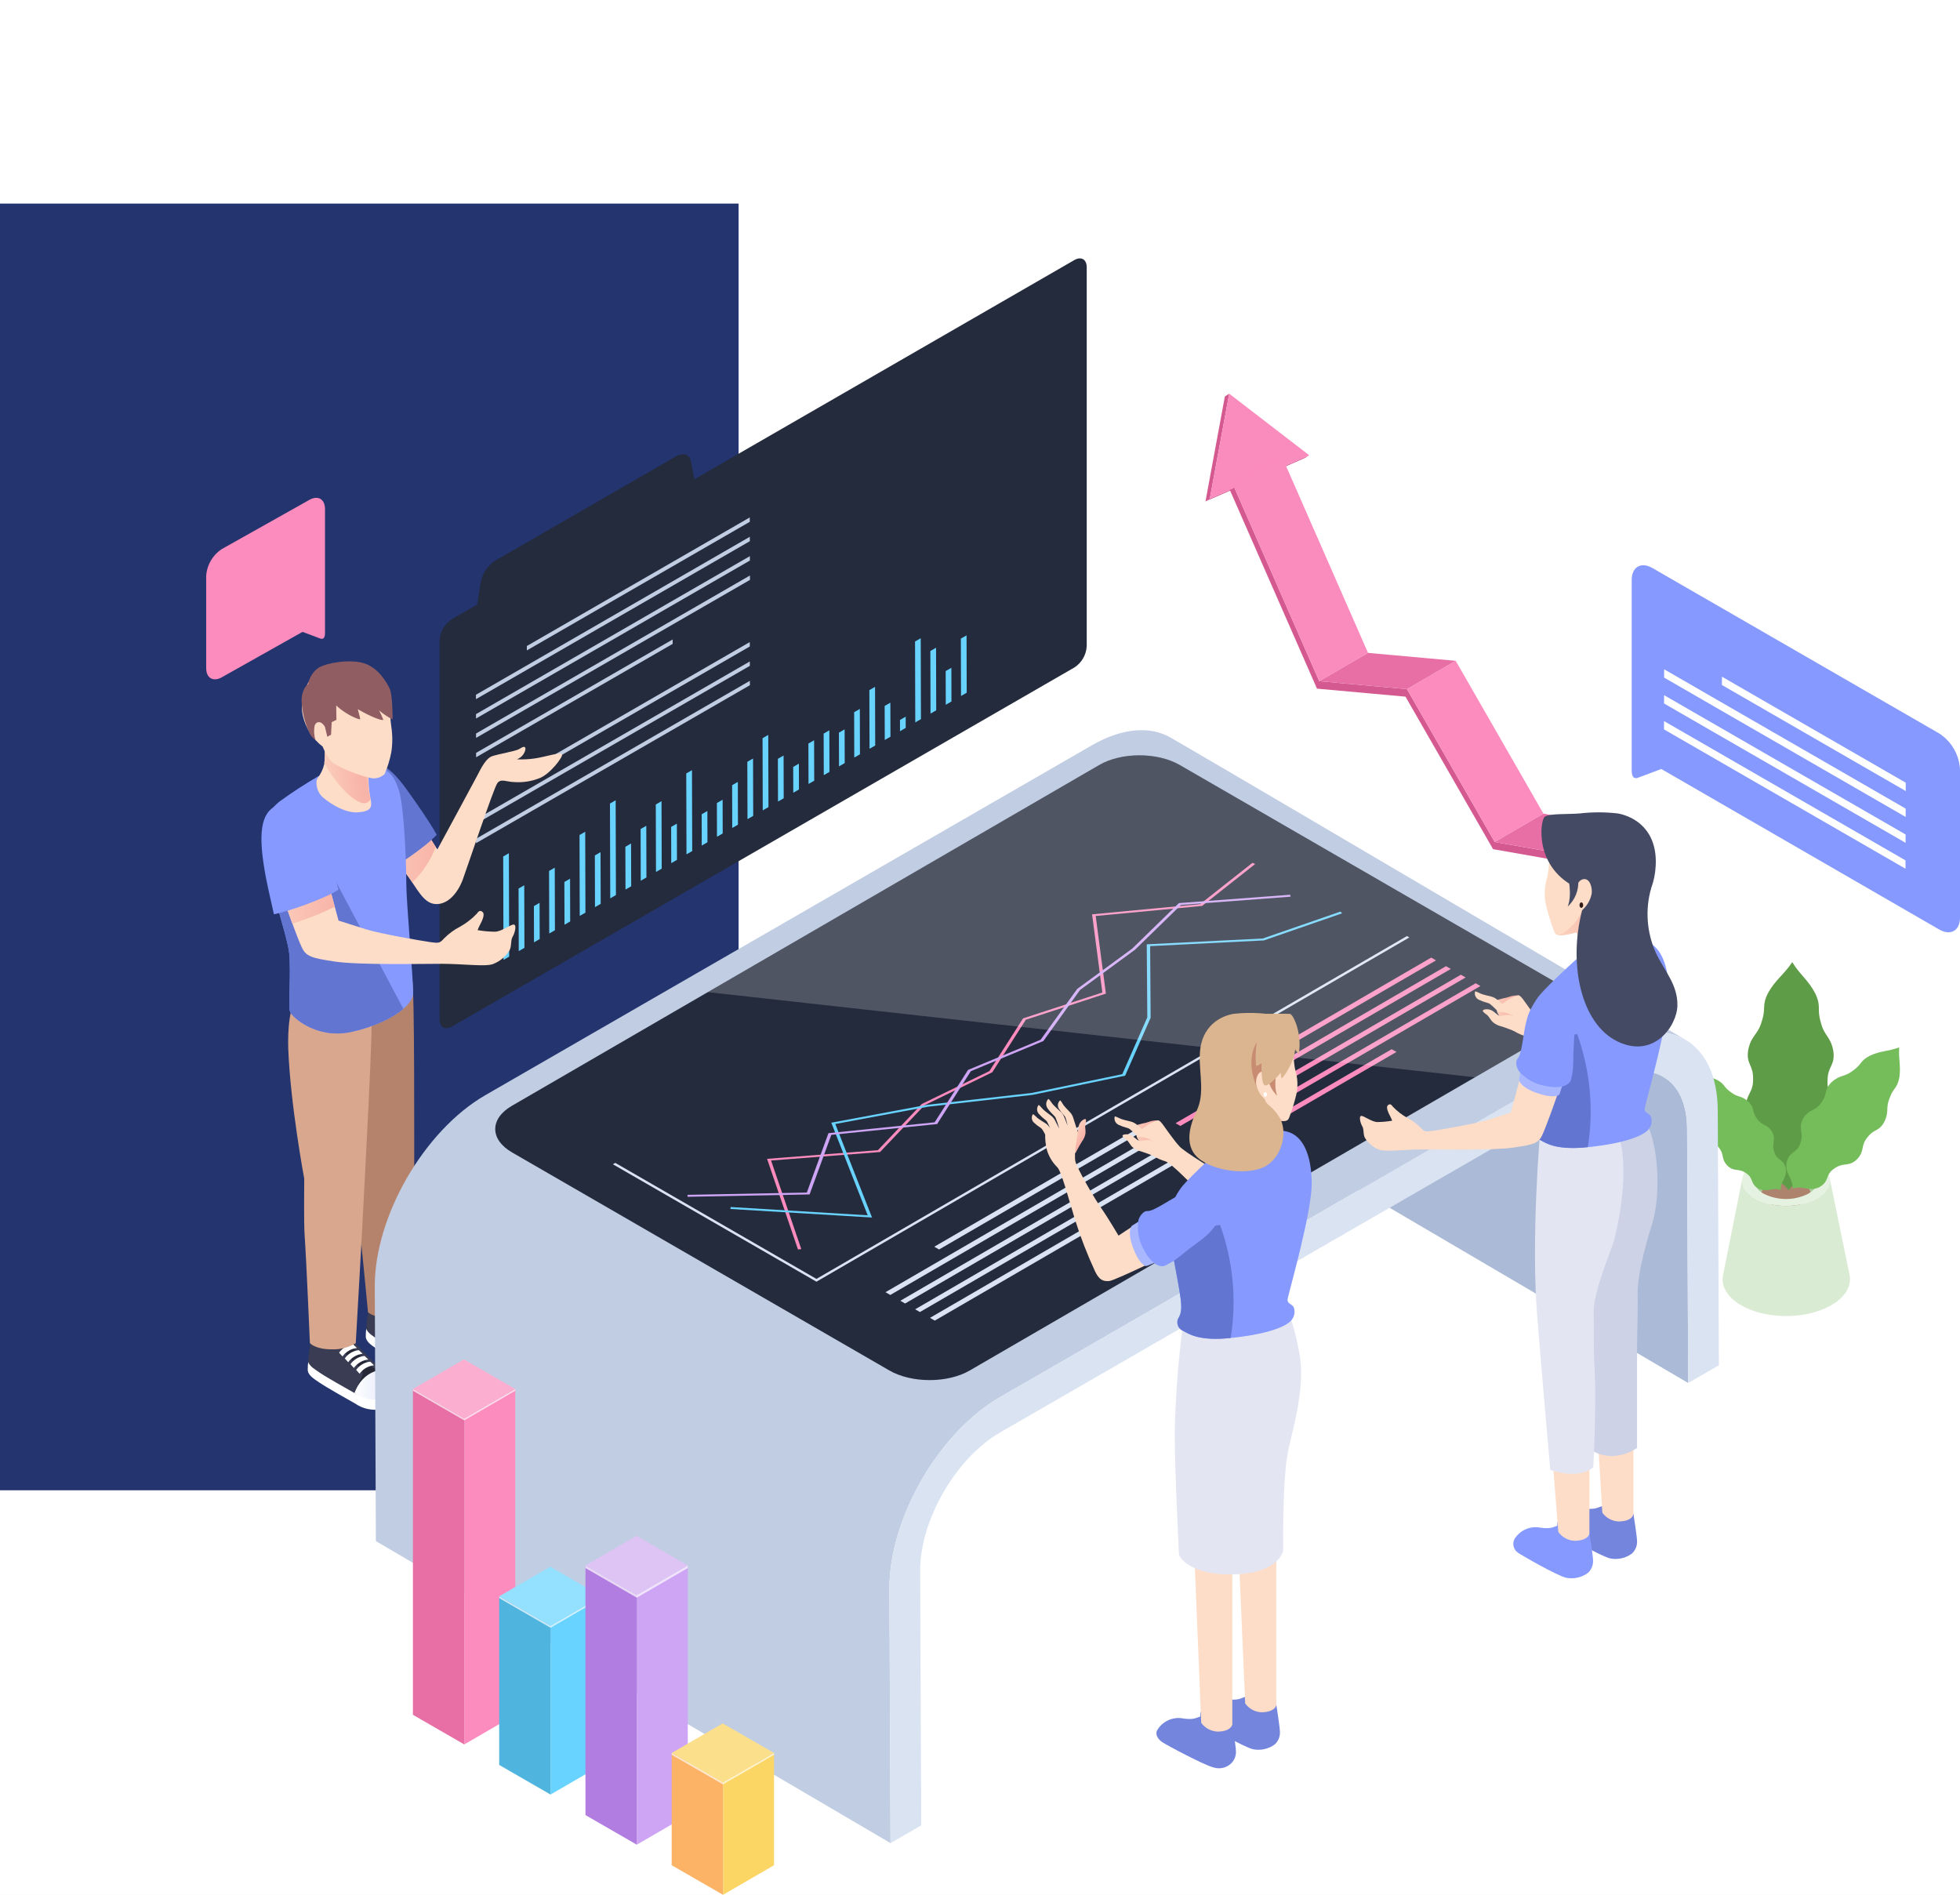 <svg width="751" height="726" viewBox="0 0 751 726" fill="none" xmlns="http://www.w3.org/2000/svg">
<rect width="751" height="726" fill="#F5F5F5"/>
<rect width="1920" height="1080" transform="translate(-1030 -107)" fill="white"/>
<rect x="-13" y="78" width="296" height="493" fill="#23346F"/>
<g clip-path="url(#clip0_0_1)">
<path d="M693.14 447.432C690.482 446.046 687.533 445.307 684.535 445.277C681.537 445.246 678.574 445.925 675.888 447.258C672.326 449.243 671.287 452.173 672.822 454.701C673.266 455.431 673.709 456.161 674.152 456.889C674.461 457.4 674.771 457.911 675.081 458.422C675.215 458.641 675.348 458.859 675.479 459.079C674.296 457.13 675.097 454.872 677.842 453.343C679.912 452.317 682.194 451.794 684.505 451.817C686.815 451.841 689.086 452.41 691.134 453.479C693.664 455 694.352 457.158 693.229 459.029C694.107 457.565 694.985 456.101 695.861 454.638C697.319 452.207 696.426 449.408 693.14 447.432Z" fill="#A8CC9D"/>
<path d="M691.134 453.479C694.727 455.638 694.604 459.082 690.857 461.171C688.788 462.197 686.506 462.72 684.196 462.696C681.886 462.673 679.614 462.104 677.566 461.036C673.973 458.874 674.096 455.431 677.843 453.343C679.912 452.316 682.195 451.794 684.505 451.817C686.815 451.841 689.087 452.41 691.134 453.479Z" fill="#AD836D"/>
<path d="M696.458 445.585C702.881 449.448 702.659 455.601 695.965 459.33C689.27 463.06 678.638 462.952 672.216 459.091C665.793 455.228 666.012 449.075 672.706 445.346C679.4 441.616 690.036 441.724 696.458 445.585ZM693.14 447.432C690.482 446.046 687.534 445.307 684.535 445.277C681.537 445.246 678.574 445.925 675.888 447.258C671.027 449.967 670.867 454.437 675.531 457.242C678.189 458.629 681.137 459.368 684.136 459.398C687.134 459.428 690.097 458.749 692.783 457.416C697.646 454.707 697.807 450.237 693.14 447.432Z" fill="#E5F2E1"/>
<path d="M660.202 488.539C662.685 476.108 665.168 463.678 667.649 451.247C667.096 454.027 668.607 456.92 672.216 459.091C678.638 462.952 689.27 463.06 695.965 459.33C699.923 457.125 701.617 454.075 701.015 451.15C703.568 463.568 706.121 475.984 708.674 488.4C709.549 492.647 707.085 497.081 701.337 500.283C691.611 505.7 676.165 505.544 666.833 499.934C661.592 496.782 659.397 492.578 660.202 488.539Z" fill="#D9EBD3"/>
<path d="M697.64 391.637C696.045 386.234 698.026 385.922 695.516 380.588C692.745 375.345 689.755 373.585 686.722 368.637C683.529 373.481 680.486 375.144 677.541 380.293C674.859 385.543 676.829 385.919 675.058 391.266C673.55 396.672 671.099 396.481 669.876 402.129C668.917 407.819 671.806 407.81 671.716 413.381C671.886 418.952 668.587 419.259 669.097 425.003C669.873 430.723 673.532 430.116 675.124 435.513C676.973 440.854 673.005 441.847 675.263 447.272C677.792 452.613 682.016 451.243 685.292 456.071C688.722 451.353 692.897 452.858 695.602 447.602C698.04 442.256 694.102 441.132 696.125 435.857C697.893 430.515 701.53 431.242 702.492 425.548C703.191 419.827 699.904 419.41 700.256 413.845C700.35 408.277 703.238 408.382 702.461 402.662C701.423 396.979 698.973 397.089 697.64 391.637Z" fill="#5F9C48"/>
<path d="M724.041 420.686C725.513 416.576 726.898 417.283 727.764 412.796C728.424 408.248 727.357 405.78 727.72 401.298C723.506 402.874 720.838 402.526 716.64 404.408C712.558 406.473 713.621 407.606 710.067 410.149C706.648 412.846 705.202 411.608 701.853 414.587C698.65 417.713 700.465 419.025 697.861 422.474C695.419 426.043 693.215 424.729 690.906 428.559C688.777 432.497 691.348 433.786 689.875 437.892C688.591 442.083 685.651 440.891 684.587 445.323C683.728 449.821 686.999 450.891 686.844 455.409C691.15 454.02 693.077 456.871 697.173 454.812C701.145 452.575 699.192 450.073 702.872 447.693C706.424 445.154 708.368 447.269 711.575 444.142C714.629 440.877 712.76 439.117 715.525 435.789C718.13 432.346 719.89 433.73 722.02 429.793C723.968 425.758 722.385 424.711 724.041 420.686Z" fill="#75BC5B"/>
<path d="M651.498 427.129C650.279 423.719 649.13 424.307 648.412 420.585C647.865 416.812 648.748 414.766 648.449 411.05C651.943 412.358 654.155 412.068 657.636 413.63C661.022 415.342 660.139 416.282 663.088 418.391C665.923 420.627 667.121 419.6 669.899 422.072C672.556 424.664 671.051 425.752 673.209 428.611C675.233 431.57 677.063 430.481 678.976 433.658C680.743 436.922 678.611 437.992 679.832 441.397C680.897 444.872 683.335 443.885 684.216 447.558C684.93 451.289 682.217 452.176 682.346 455.923C678.774 454.772 677.176 457.135 673.778 455.426C670.485 453.573 672.106 451.499 669.055 449.524C666.109 447.418 664.496 449.173 661.836 446.581C659.304 443.873 660.854 442.411 658.562 439.653C656.402 436.797 654.941 437.945 653.174 434.68C651.56 431.334 652.874 430.466 651.498 427.129Z" fill="#75BC5B"/>
<path d="M501.631 174.417L499.966 175.481L461.895 192.11L463.559 191.044L501.631 174.417Z" fill="#D45990"/>
<path d="M463.559 191.044L461.895 192.11L469.319 151.907L470.986 150.841L463.559 191.044Z" fill="#D45990"/>
<path d="M472.503 185.794L505.493 261.001L539.089 264.033L572.718 322.604L605.755 328.417L606.529 331.417L572.083 325.353L538.53 266.922L504.626 263.858L470.552 186.19L472.503 185.794Z" fill="#D45990"/>
<path d="M524.175 250.154L492.669 178.331L501.632 174.417L470.986 150.841L463.56 191.044L472.999 186.923L505.493 261.001L524.175 250.154Z" fill="#FA8BBD"/>
<path d="M470.552 186.19L489.235 175.344L491.186 174.948L472.503 185.794L470.552 186.19Z" fill="#FC8CBE"/>
<path d="M539.089 264.033L557.77 253.188L591.399 311.758L572.718 322.604L539.089 264.033Z" fill="#FC8CBE"/>
<path d="M505.493 261.001L524.174 250.154L557.77 253.188L539.088 264.033L505.493 261.001Z" fill="#E86FA5"/>
<path d="M605.755 328.417L624.435 317.569L625.212 320.573L606.529 331.417L605.755 328.417Z" fill="#FC8CBE"/>
<path d="M572.718 322.604L591.399 311.758L624.435 317.569L605.755 328.416L572.718 322.604Z" fill="#E86FA5"/>
<path d="M416.39 102.36C416.381 99.363 414.26 98.139 411.648 99.645L266.095 183.604L264.638 176.395C264.149 174.006 261.658 173.333 259.034 174.847L189.817 214.772C186.974 216.599 184.97 219.474 184.241 222.77L182.83 231.632L173.151 237.214C171.777 238.109 170.634 239.315 169.815 240.734C168.997 242.153 168.525 243.746 168.44 245.382V390.602C168.448 393.605 170.569 394.81 173.182 393.306L411.68 255.735C413.053 254.844 414.196 253.641 415.014 252.225C415.833 250.808 416.304 249.218 416.39 247.585V102.36Z" fill="#242B3D"/>
<path d="M287.312 207.353L287.307 205.665L182.365 266.197L182.37 267.885L287.312 207.353Z" fill="#C1CDE3"/>
<path d="M287.29 199.933L287.287 198.245L201.87 247.516L201.875 249.202L287.29 199.933Z" fill="#C1CDE3"/>
<path d="M182.413 282.722L287.355 222.19L287.35 220.502L182.406 281.034L182.413 282.722Z" fill="#C1CDE3"/>
<path d="M182.39 275.303L287.333 214.771L287.328 213.083L182.386 273.616L182.39 275.303Z" fill="#C1CDE3"/>
<path d="M182.429 288.454L182.433 290.142L257.74 246.703L257.735 245.015L182.429 288.454Z" fill="#C1CDE3"/>
<path d="M287.307 253.429L182.365 313.963L182.37 315.651L287.312 255.118L287.307 253.429Z" fill="#C1CDE3"/>
<path d="M287.29 247.7L287.287 246.011L201.87 295.282L201.875 296.969L287.29 247.7Z" fill="#C1CDE3"/>
<path d="M182.386 321.383L182.39 323.069L287.333 262.537L287.328 260.849L182.386 321.383Z" fill="#C1CDE3"/>
<path d="M370.407 265.41L370.349 243.426L368.163 244.684L368.227 266.67L370.407 265.41Z" fill="#69D3FF"/>
<path d="M364.565 268.782L364.53 255.866L362.348 257.117L362.386 270.04L364.565 268.782Z" fill="#69D3FF"/>
<path d="M358.723 272.151L358.659 248.175L356.475 249.432L356.541 273.411L358.723 272.151Z" fill="#69D3FF"/>
<path d="M352.877 275.524L352.789 244.532L350.611 245.791L350.695 276.782L352.877 275.524Z" fill="#69D3FF"/>
<path d="M347.033 278.897L347.026 274.591L344.843 275.844L344.854 280.153L347.033 278.897Z" fill="#69D3FF"/>
<path d="M195.101 366.532L194.987 326.906L192.807 328.162L192.919 367.79L195.101 366.532Z" fill="#69D3FF"/>
<path d="M200.944 363.161L200.873 339.183L198.696 340.437L198.765 364.419L200.944 363.161Z" fill="#69D3FF"/>
<path d="M206.785 359.791L206.745 345.912L204.572 347.172L204.605 361.048L206.785 359.791Z" fill="#69D3FF"/>
<path d="M212.628 356.422L212.56 332.44L210.38 333.699L210.449 357.675L212.628 356.422Z" fill="#69D3FF"/>
<path d="M218.474 353.052L218.426 336.668L216.246 337.926L216.294 354.308L218.474 353.052Z" fill="#69D3FF"/>
<path d="M224.315 349.679L224.231 318.688L222.052 319.943L222.133 350.933L224.315 349.679Z" fill="#69D3FF"/>
<path d="M230.165 346.308L230.103 326.498L227.925 327.756L227.978 347.567L230.165 346.308Z" fill="#69D3FF"/>
<path d="M236.001 342.94L235.896 306.613L233.718 307.871L233.824 344.199L236.001 342.94Z" fill="#69D3FF"/>
<path d="M241.849 339.573L241.799 323.188L239.617 324.444L239.667 340.826L241.849 339.573Z" fill="#69D3FF"/>
<path d="M247.691 336.197L247.633 316.389L245.457 317.645L245.508 337.453L247.691 336.197Z" fill="#69D3FF"/>
<path d="M253.544 332.824L253.47 306.97L251.276 308.235L251.351 334.083L253.544 332.824Z" fill="#69D3FF"/>
<path d="M259.389 329.451L259.349 315.573L257.156 316.834L257.197 330.717L259.389 329.451Z" fill="#69D3FF"/>
<path d="M265.231 326.081L265.14 295.089L262.95 296.351L263.038 327.342L265.231 326.081Z" fill="#69D3FF"/>
<path d="M271.071 322.71L271.04 310.726L268.853 311.992L268.881 323.976L271.071 322.71Z" fill="#69D3FF"/>
<path d="M276.915 319.343L276.882 306.419L274.686 307.685L274.724 320.603L276.915 319.343Z" fill="#69D3FF"/>
<path d="M282.755 315.971L282.712 299.587L280.522 300.85L280.568 317.235L282.755 315.971Z" fill="#69D3FF"/>
<path d="M288.601 312.599L288.54 290.617L286.347 291.878L286.411 313.862L288.601 312.599Z" fill="#69D3FF"/>
<path d="M294.446 309.229L294.365 281.583L292.181 282.846L292.256 310.492L294.446 309.229Z" fill="#69D3FF"/>
<path d="M300.285 305.86L300.241 289.476L298.061 290.736L298.105 307.113L300.285 305.86Z" fill="#69D3FF"/>
<path d="M306.13 302.488L306.106 292.59L303.921 293.847L303.955 303.746L306.13 302.488Z" fill="#69D3FF"/>
<path d="M311.979 299.114L311.931 283.624L309.751 284.887L309.794 300.373L311.979 299.114Z" fill="#69D3FF"/>
<path d="M317.815 295.746L317.774 279.818L315.594 281.075L315.642 297.005L317.815 295.746Z" fill="#69D3FF"/>
<path d="M323.66 292.376L323.625 279.455L321.443 280.715L321.478 293.637L323.66 292.376Z" fill="#69D3FF"/>
<path d="M329.502 289.005L329.458 271.622L327.276 272.878L327.324 290.264L329.502 289.005Z" fill="#69D3FF"/>
<path d="M335.349 285.638L335.283 263.166L333.107 264.424L333.169 286.894L335.349 285.638Z" fill="#69D3FF"/>
<path d="M341.19 282.269L341.155 269.219L338.972 270.478L339.008 283.523L341.19 282.269Z" fill="#69D3FF"/>
<path fill-rule="evenodd" clip-rule="evenodd" d="M156.415 500.582C156.415 500.582 164.559 509.044 167.595 511.472C170.629 513.903 173.867 516.857 174.625 519.088C175.176 520.291 175.362 521.63 175.158 522.938C174.345 524.081 173.294 525.034 172.077 525.732C170.86 526.431 169.506 526.858 168.108 526.985C164.697 527.554 161.199 526.77 158.358 524.8C155.664 523.31 146.702 518.199 144.79 516.858C142.881 515.509 140.312 514.132 140.15 511.934C140.385 508.095 140.83 504.272 141.483 500.481L156.415 500.582Z" fill="#252736"/>
<path fill-rule="evenodd" clip-rule="evenodd" d="M167.982 511.786C167.982 511.786 166.737 511.692 166.172 511.631C165.801 511.581 165.444 511.457 165.121 511.268C164.798 511.079 164.517 510.827 164.292 510.528C163.517 509.691 155.317 501.678 155.317 501.678L157.7 501.26L167.982 511.786Z" fill="#393C52"/>
<path fill-rule="evenodd" clip-rule="evenodd" d="M168.419 512.145C171.195 514.43 173.936 517.058 174.625 519.088C174.794 519.58 174.938 520.081 175.055 520.588C173.496 522.479 168.714 525.463 165.436 524.703C162.731 523.949 160.2 522.675 157.983 520.953C161.466 512.209 168.419 512.145 168.419 512.145Z" fill="url(#paint0_linear_0_1)"/>
<path fill-rule="evenodd" clip-rule="evenodd" d="M157.724 521.638C157.724 521.638 159.431 517.43 160.984 514.608C161.799 513.121 160.689 511.97 158.834 510.121C156.567 507.858 151.199 502.495 151.199 502.495L141.299 501.105C140.809 503.751 140.485 506.424 140.33 509.109C140.33 509.109 140.619 513.59 157.724 521.638Z" fill="#393C52"/>
<path fill-rule="evenodd" clip-rule="evenodd" d="M144.79 513.221C146.702 514.569 155.664 519.676 158.358 521.163C161.198 523.136 164.697 523.92 168.108 523.348C170.714 523.042 173.116 521.792 174.861 519.835C175.326 520.886 175.431 522.061 175.159 523.177C174.345 524.319 173.293 525.272 172.076 525.971C170.859 526.669 169.506 527.097 168.108 527.224C164.697 527.793 161.199 527.009 158.358 525.039C155.664 523.549 146.702 518.435 144.79 517.093C142.881 515.752 140.312 514.372 140.15 512.174C140.138 511.149 140.198 510.125 140.33 509.109C140.965 510.852 143.125 512.048 144.79 513.221Z" fill="white"/>
<path fill-rule="evenodd" clip-rule="evenodd" d="M158.712 512.144C159.326 511.258 160.124 510.516 161.053 509.969C161.982 509.421 163.018 509.081 164.091 508.973L165.559 510.354C164.459 510.473 163.398 510.823 162.443 511.38C161.488 511.938 160.663 512.691 160.019 513.589L158.712 512.144Z" fill="white"/>
<path fill-rule="evenodd" clip-rule="evenodd" d="M156.532 509.943C157.144 509.056 157.942 508.312 158.87 507.764C159.799 507.216 160.836 506.876 161.909 506.769L163.378 508.149C162.278 508.269 161.216 508.619 160.26 509.177C159.305 509.735 158.479 510.489 157.836 511.388L156.532 509.943Z" fill="white"/>
<path fill-rule="evenodd" clip-rule="evenodd" d="M154.351 507.739C154.964 506.852 155.762 506.109 156.69 505.56C157.619 505.012 158.656 504.672 159.729 504.564L161.194 505.944C160.095 506.064 159.033 506.414 158.079 506.973C157.124 507.531 156.299 508.284 155.656 509.184L154.351 507.739Z" fill="white"/>
<path fill-rule="evenodd" clip-rule="evenodd" d="M152.168 505.534C152.78 504.646 153.579 503.903 154.508 503.354C155.437 502.806 156.474 502.467 157.547 502.36L159.013 503.74C157.913 503.859 156.851 504.209 155.896 504.768C154.941 505.326 154.115 506.079 153.472 506.979L152.168 505.534Z" fill="white"/>
<path d="M157.908 375.667C158.928 377.91 158.67 442.175 158.722 445.597C158.813 451.958 158.557 501.897 158.557 501.897C155.823 503.736 152.604 504.722 149.308 504.729C143.114 505.052 141.003 502.773 141.003 502.773C141.003 502.773 137.963 470.723 136.814 461.468C136.322 457.483 135.659 442.925 135.552 439.999C135.552 439.999 128.779 411.971 126.86 390.81C126.652 388.547 125.723 376.543 128.656 371.965C138.257 374.178 148.058 375.418 157.908 375.667Z" fill="#B5836B"/>
<path fill-rule="evenodd" clip-rule="evenodd" d="M134.174 513.331C134.174 513.331 142.321 521.787 145.354 524.221C148.387 526.646 151.628 529.603 152.387 531.837C152.937 533.041 153.122 534.38 152.917 535.687C152.103 536.828 151.052 537.781 149.835 538.479C148.619 539.177 147.266 539.604 145.869 539.731C142.458 540.297 138.961 539.515 136.118 537.549C133.423 536.056 124.462 530.945 122.552 529.603C120.639 528.259 118.071 526.879 117.909 524.68C118.146 520.841 118.592 517.018 119.243 513.228L134.174 513.331Z" fill="#252736"/>
<path fill-rule="evenodd" clip-rule="evenodd" d="M145.744 524.535C145.744 524.535 144.498 524.435 143.929 524.373C143.559 524.324 143.202 524.202 142.88 524.014C142.558 523.826 142.276 523.576 142.052 523.277C141.276 522.44 133.074 514.427 133.074 514.427L135.46 514.01L145.744 524.535Z" fill="#393C52"/>
<path fill-rule="evenodd" clip-rule="evenodd" d="M146.179 524.887C148.954 527.176 151.694 529.804 152.387 531.837C152.555 532.328 152.697 532.828 152.814 533.334C151.254 535.228 146.472 538.209 143.195 537.449C140.49 536.697 137.959 535.424 135.743 533.702C139.225 524.958 146.179 524.887 146.179 524.887Z" fill="url(#paint1_linear_0_1)"/>
<path fill-rule="evenodd" clip-rule="evenodd" d="M135.484 534.384C135.484 534.384 137.189 530.176 138.741 527.357C139.559 525.867 138.448 524.719 136.594 522.867C134.326 520.604 128.961 515.241 128.961 515.241L119.057 513.848C118.567 516.495 118.244 519.171 118.088 521.858C118.088 521.858 118.32 526.788 135.484 534.384Z" fill="#393C52"/>
<path fill-rule="evenodd" clip-rule="evenodd" d="M122.552 525.967C124.463 527.315 133.423 532.422 136.119 533.909C138.959 535.881 142.458 536.665 145.869 536.094C148.473 535.787 150.875 534.537 152.62 532.581C153.088 533.632 153.193 534.809 152.917 535.926C152.103 537.067 151.051 538.019 149.835 538.717C148.618 539.415 147.266 539.842 145.869 539.97C142.458 540.539 138.959 539.755 136.119 537.785C133.423 536.295 124.463 531.184 122.552 529.839C120.64 528.498 118.071 527.121 117.909 524.92C117.896 523.896 117.956 522.873 118.088 521.858C118.723 523.604 120.886 524.794 122.552 525.967Z" fill="white"/>
<path fill-rule="evenodd" clip-rule="evenodd" d="M136.474 524.891C137.087 524.004 137.886 523.262 138.814 522.715C139.742 522.167 140.779 521.828 141.852 521.719L143.321 523.103C142.22 523.22 141.158 523.57 140.202 524.127C139.247 524.685 138.421 525.439 137.778 526.339L136.474 524.891Z" fill="white"/>
<path fill-rule="evenodd" clip-rule="evenodd" d="M134.293 522.689C134.906 521.802 135.704 521.059 136.632 520.512C137.561 519.964 138.598 519.625 139.671 519.518L141.137 520.895C140.037 521.014 138.974 521.363 138.019 521.921C137.064 522.479 136.238 523.232 135.594 524.131L134.293 522.689Z" fill="white"/>
<path fill-rule="evenodd" clip-rule="evenodd" d="M132.111 520.481C132.724 519.595 133.522 518.852 134.45 518.305C135.378 517.757 136.415 517.418 137.487 517.31L138.953 518.694C137.853 518.811 136.791 519.161 135.836 519.718C134.881 520.276 134.056 521.03 133.414 521.93L132.111 520.481Z" fill="white"/>
<path fill-rule="evenodd" clip-rule="evenodd" d="M129.929 518.28C130.541 517.393 131.339 516.649 132.267 516.101C133.196 515.553 134.233 515.213 135.306 515.106L136.772 516.483C135.672 516.603 134.61 516.954 133.656 517.513C132.701 518.072 131.875 518.825 131.233 519.725L129.929 518.28Z" fill="white"/>
<path d="M142.255 388.551C143.159 390.845 139.548 455.007 139.415 458.427C139.179 464.788 136.314 514.643 136.314 514.643C133.488 516.337 130.222 517.154 126.931 516.99C120.73 516.99 118.74 514.604 118.74 514.604C118.74 514.604 117.378 482.434 116.712 473.138C116.43 469.133 116.529 454.56 116.572 451.632C116.572 451.632 111.273 423.288 110.457 402.055C110.373 399.782 110.069 387.748 113.24 383.327C122.711 386.039 132.432 387.789 142.255 388.551Z" fill="#D9A78D"/>
<path d="M140.838 294.18C140.838 294.18 148.87 291.844 154.666 303.221C160.461 314.598 167.579 325.469 167.579 325.469C167.579 325.469 181.306 300.173 182.832 297.228C184.357 294.282 186.187 290.523 188.628 289.71C191.068 288.898 197.576 287.781 198.794 287.069C200.016 286.358 201.337 285.444 201.337 287.069C201.174 287.947 200.781 288.767 200.198 289.445C199.615 290.123 198.864 290.635 198.019 290.929C200.248 291.032 202.482 290.93 204.693 290.625C208.556 290.117 214.964 287.984 215.37 288.999C215.776 290.015 210.795 296.555 206.828 298.11C203.832 299.326 200.601 299.858 197.372 299.666C194.117 299.666 191.984 298.142 190.558 300.072C189.136 302.002 179.171 331.97 177.339 336.948C175.511 341.926 171.748 346.599 166.969 346.395C162.191 346.192 159.851 340.402 155.884 335.119C151.919 329.837 141.854 317.24 138.904 311.754C135.957 306.269 133.11 298.751 140.838 294.18Z" fill="#FDDDC8"/>
<path fill-rule="evenodd" clip-rule="evenodd" d="M155.905 305.608L139.86 313.382C143.602 319.427 152.27 330.304 155.884 335.119C156.627 336.108 157.313 337.114 157.966 338.098C161.929 334.286 165 329.647 166.963 324.513C165.28 321.886 160.391 314.107 155.905 305.608Z" fill="url(#paint2_linear_0_1)"/>
<path fill-rule="evenodd" clip-rule="evenodd" d="M167.353 319.829C164.128 314.157 159.895 308.234 157.64 305.028C152.489 297.709 146.556 289.601 138.699 293.181C131.797 296.327 131.024 303.188 137.049 317.338C140.08 324.459 142.696 328.986 145.796 335.159C149.561 333.489 162.533 325.079 167.353 319.829Z" fill="#6275D1"/>
<path fill-rule="evenodd" clip-rule="evenodd" d="M122.332 297.209C117.045 300.256 111.925 303.584 106.994 307.178C101.565 311.8 100.002 315.765 100.798 324.98C101.59 334.2 110.098 357.954 110.817 365.344C111.532 372.732 110.389 385.842 111.163 387.748C111.93 389.658 121.313 398.317 134.671 395.374C148.032 392.439 158.261 385.683 158.314 380.518C158.371 375.354 155.668 346.036 155.668 337.852C155.668 329.669 154.794 308.694 152.804 302.655C150.816 296.618 147.954 292.884 140.639 294.473C133.32 296.062 122.332 297.209 122.332 297.209Z" fill="#8599FF"/>
<path fill-rule="evenodd" clip-rule="evenodd" d="M100.88 325.752L122.724 326.5L154.54 386.527C150.389 390.093 143.171 393.507 134.671 395.375C121.313 398.317 111.93 389.658 111.163 387.748C110.39 385.842 111.532 372.732 110.817 365.344C110.118 358.151 102.042 335.46 100.88 325.752Z" fill="#6275D1"/>
<path d="M109.451 309.294C101.979 310.602 99.421 316.473 104.166 331.1C108.909 345.729 114.023 359.629 115.649 363.014C117.277 366.4 119.177 367.078 128.394 368.432C137.612 369.786 161.442 369.279 169.372 369.279C177.304 369.279 186.048 370.481 188.895 369.372C191.574 368.348 193.83 366.455 195.302 363.995C196.115 362.167 195.606 360.238 196.42 358.916C197.232 357.596 198.047 354.447 196.927 354.244C195.81 354.041 192.351 356.885 189.709 356.986C187.459 356.968 185.215 356.765 182.998 356.377C183.287 355.61 183.626 354.864 184.014 354.142C184.624 353.024 185.844 350.484 185.03 349.57C184.217 348.656 183.405 348.961 182.795 349.978C180.896 351.991 178.702 353.704 176.286 355.056C174.066 356.183 172.041 357.658 170.288 359.425C168.456 361.354 168.356 361.456 164.797 360.948C161.238 360.44 145.782 357.799 140.293 356.072C134.8 354.346 129.716 352.719 129.716 352.719C129.716 352.719 123.925 331.507 122.096 323.989C120.266 316.473 117.958 307.805 109.451 309.294Z" fill="#FDDDC8"/>
<path fill-rule="evenodd" clip-rule="evenodd" d="M109.39 313.202C107.599 313.415 105.915 314.165 104.558 315.351C103.201 316.538 102.235 318.107 101.786 319.852C102.084 323.689 102.884 327.471 104.166 331.1C106.918 339.589 109.791 347.816 112.038 353.902C117.616 352.18 123.046 350.014 128.277 347.424C126.439 340.633 123.345 329.121 122.096 323.989C121.741 322.533 121.368 321.035 120.936 319.574C118.122 315.276 114.448 312.317 109.39 313.202Z" fill="url(#paint3_linear_0_1)"/>
<path fill-rule="evenodd" clip-rule="evenodd" d="M129.678 340.891C127.988 334.592 126.295 327.803 124.92 324.134C121.78 315.755 117.171 306.405 108.665 307.893C101.192 309.202 98.716 315.647 100.979 330.857C102.118 338.512 103.509 343.551 104.952 350.304C109.016 349.635 123.691 344.76 129.678 340.891Z" fill="#8599FF"/>
<path fill-rule="evenodd" clip-rule="evenodd" d="M124.409 286.161C124.558 288.367 124.5 290.581 124.235 292.776C123.754 294.78 122.855 296.661 121.594 298.293C120.954 299.157 120.931 303.193 123.877 305.638C127.379 308.549 132.509 311.481 137.028 311.262C138.704 311.063 142.014 310.976 142.211 308.392C142.249 307.781 142.199 307.168 142.062 306.571C141.245 302.523 140.996 298.38 141.323 294.263L124.409 286.161Z" fill="#FDDDC8"/>
<path fill-rule="evenodd" clip-rule="evenodd" d="M124.29 292.393C124.491 290.322 124.532 288.238 124.412 286.161L141.082 294.459C140.763 298.381 141.064 302.328 141.973 306.157C141.773 306.65 141.422 307.068 140.97 307.351C140.519 307.634 139.99 307.769 139.458 307.735C136.154 307.687 129.397 301.663 124.29 292.393Z" fill="url(#paint4_linear_0_1)"/>
<path fill-rule="evenodd" clip-rule="evenodd" d="M141.651 256.275C143.938 257.782 145.833 259.811 147.181 262.194C148.529 264.577 149.291 267.246 149.403 269.981C149.373 272.821 149.552 275.66 149.941 278.473C150.435 281.682 150.435 284.947 149.941 288.156C149.392 291.051 148.532 293.879 147.375 296.59C146.716 297.209 145.926 297.671 145.064 297.944C144.203 298.217 143.29 298.293 142.395 298.166C137.262 297.028 132.335 295.108 127.785 292.474C125.428 290.688 123.637 286.068 123.637 286.068C119.833 283.146 117.156 278.999 116.061 274.331C114.094 266.345 119.58 255.741 126.502 254.427C133.42 253.118 139.561 254.904 141.651 256.275Z" fill="#FDDDC8"/>
<path fill-rule="evenodd" clip-rule="evenodd" d="M124.532 278.598L125.412 282.285L126.849 281.514L127.095 276.693L128.908 275.799L128.818 270.281C132.679 274.002 138.058 275.987 138.027 275.533C137.995 275.078 137.092 271.73 137.092 271.73C142.355 274.827 147.035 276.456 146.836 275.686C146.372 274.489 145.843 273.318 145.249 272.179C146.829 273.539 148.563 274.709 150.415 275.667C150.478 275.47 150.436 266.201 149.3 263.829C148.165 261.457 145.049 256.003 139.731 254.205C134.415 252.409 125.428 253.891 122.097 255.802C121.039 256.538 120.138 257.477 119.445 258.563C118.753 259.65 118.283 260.862 118.063 262.132C118.063 262.132 115.749 263.443 115.545 268.214C115.702 272.704 116.792 277.111 118.745 281.157C119.257 282.114 119.989 282.937 120.881 283.557C120.34 281.825 120.214 279.991 120.512 278.201C121.131 275.997 123.411 276.272 124.532 278.598Z" fill="#8F5D62"/>
<path d="M85.02 210.357L118.48 191.561C121.803 189.644 124.518 191.199 124.529 195.005V242.597C124.534 243.712 124.267 244.382 123.811 244.644C123.642 244.727 123.458 244.772 123.27 244.773C123.082 244.775 122.897 244.735 122.727 244.655L115.919 242.104L85.058 259.464C81.734 261.381 79.011 259.829 79 256.026V220.763C79.115 218.678 79.72 216.65 80.766 214.842C81.811 213.034 83.269 211.497 85.02 210.357Z" fill="#FC8CBE"/>
<path d="M646.425 432.359C646.4 422.698 642.972 415.89 637.45 412.685C594.916 387.991 482.791 321.66 440.258 296.966C445.781 300.172 449.208 306.975 449.237 316.64L449.659 414.168L646.849 529.891L646.425 432.359Z" fill="#ABBAD6"/>
<path d="M448.58 282.635C440.844 278.145 430.141 278.763 418.342 285.57L185.977 419.604C162.53 433.127 143.523 466.02 143.601 492.933L144.023 590.465L341.213 706.186L340.789 608.651C340.715 581.737 359.722 548.846 383.167 535.322L615.532 401.29C627.331 394.486 638.036 393.863 645.772 398.354C603.237 373.66 491.113 307.329 448.58 282.635Z" fill="#C1CDE3"/>
<path d="M596.585 376.647C605.114 381.569 605.169 389.549 596.697 394.467L371.563 525.102C363.085 530.019 349.3 530.014 340.767 525.092L196.185 441.535C187.654 436.615 187.611 428.643 196.084 423.723L421.217 293.089C429.689 288.17 443.471 288.17 452.006 293.089L596.585 376.647Z" fill="#242B3D"/>
<path d="M454.284 441.49L350.652 501.654L352.481 502.708L456.11 442.544L454.284 441.49Z" fill="#DAE3F2"/>
<path d="M356.333 504.933L358.17 505.99L423.933 467.805L422.096 466.749L356.333 504.933Z" fill="#DAE3F2"/>
<path d="M448.603 438.214L344.977 498.38L346.802 499.435L450.432 439.269L448.603 438.214Z" fill="#DAE3F2"/>
<path d="M442.92 434.932L339.29 495.102L341.125 496.161L444.754 435.995L442.92 434.932Z" fill="#DAE3F2"/>
<path d="M439.073 432.718L437.241 431.659L357.981 477.677L359.82 478.737L439.073 432.718Z" fill="#DAE3F2"/>
<path d="M565.427 376.741L461.797 436.905L463.626 437.959L567.253 377.793L565.427 376.741Z" fill="#FC8CBE"/>
<path d="M467.476 440.184L469.311 441.24L535.076 403.056L533.241 401.999L467.476 440.184Z" fill="#FC8CBE"/>
<path d="M559.746 373.465L456.12 433.631L457.945 434.686L561.575 374.518L559.746 373.465Z" fill="#FC8CBE"/>
<path d="M554.063 370.185L450.433 430.353L452.266 431.412L555.897 371.246L554.063 370.185Z" fill="#FC8CBE"/>
<path d="M550.218 367.967L548.384 366.91L469.124 412.928L470.963 413.988L550.218 367.967Z" fill="#FC8CBE"/>
<path d="M480.941 331.041L460.589 347.105L419.832 350.958L423.738 380.7L393.051 390.714L380.208 410.841L354.222 423.476L337.206 441.394L295.448 444.651L307.028 478.591L305.757 478.735L293.911 444.01L336.378 440.697L353.205 422.991L379.106 410.386L392 390.195L422.382 380.279L418.44 350.328L459.85 346.412L479.892 330.598L480.941 331.041Z" fill="#FC8CBE"/>
<path d="M513.594 349.283L514.265 349.929L484.252 360.321L440.695 362.504L440.874 389.953L431.112 412.142L395.614 419.497L355.548 424.034L320.055 430.659L334.131 466.493L279.856 463.217L279.982 462.472L332.468 465.639L318.524 430.159L355.221 423.312L395.255 418.776L430.022 411.568L439.603 389.807L439.395 361.811L483.835 359.586L513.594 349.283Z" fill="#69D3FF"/>
<path d="M494.339 342.819L494.506 343.564L452.51 346.721L434.885 363.891L413.819 379.321L399.777 398.87L371.994 410.419L359.078 430.676L318.528 434.822L310.215 457.646L263.457 458.552L263.413 457.804L309.145 456.915L317.436 434.171L358.124 430.012L370.919 409.941L398.717 398.384L412.753 378.897L433.819 363.466L451.712 346.023L494.339 342.819Z" fill="#CEA4F5"/>
<path d="M540.012 359.177L312.829 491.08L234.838 446.092L235.759 445.558L312.831 490.014L539.092 358.648L540.012 359.177Z" fill="#DAE3F2"/>
<g style="mix-blend-mode:overlay" opacity="0.2">
<path d="M565.173 412.759L596.697 394.467C605.169 389.549 605.114 381.569 596.585 376.647L452.007 293.089C443.471 288.17 429.689 288.17 421.217 293.089L271.216 380.128L565.173 412.759Z" fill="white"/>
</g>
<path d="M615.532 401.29C638.979 387.767 658.11 398.663 658.185 425.576L658.609 523.106L646.849 529.891L646.425 432.359C646.372 412.906 632.532 405.025 615.571 414.808L383.206 548.84C366.261 558.615 352.51 582.41 352.565 601.863L352.986 699.395L341.213 706.186L340.789 608.651C340.715 581.737 359.722 548.846 383.167 535.321L615.532 401.29Z" fill="#DAE3F2"/>
<path fill-rule="evenodd" clip-rule="evenodd" d="M625.864 579.99C625.864 579.99 627.257 588.815 627.257 590.508C627.292 591.387 627.137 592.263 626.803 593.076C626.468 593.889 625.963 594.621 625.32 595.222C624.131 596.111 622.766 596.739 621.316 597.062C619.865 597.385 618.363 597.397 616.908 597.096C613.218 596.191 599.992 588.556 598.42 587.47C597.638 586.913 597.076 586.1 596.833 585.172C596.59 584.244 596.68 583.26 597.088 582.392C598.085 580.706 599.581 579.37 601.369 578.569C603.157 577.768 605.15 577.54 607.073 577.918C613.124 578.765 612.31 576.483 616.183 577.026C619.5 577.691 622.743 578.684 625.864 579.99Z" fill="#7485DE"/>
<path fill-rule="evenodd" clip-rule="evenodd" d="M611.409 537.156L613.944 579.567C614.677 580.589 615.638 581.427 616.751 582.014C617.864 582.601 619.098 582.922 620.357 582.951C624.472 582.89 625.863 581.076 625.863 579.99V537.156H611.409Z" fill="#FDDDC8"/>
<path d="M606.932 427.025C606.932 427.025 603.441 466.781 605.853 496.882C607.537 517.887 610.278 555.901 610.278 555.901C610.278 555.901 617.548 561.041 627.256 554.796V517.46C627.256 510.219 627.619 503.648 627.497 495.486C627.376 487.323 631.676 473.188 633.081 468.769C636.206 458.935 636.187 437.656 629.408 427.59L606.932 427.025Z" fill="#CDD2E6"/>
<path fill-rule="evenodd" clip-rule="evenodd" d="M609.009 587.393C609.009 587.393 610.401 596.221 610.401 597.915C610.436 598.793 610.281 599.669 609.947 600.482C609.613 601.296 609.107 602.027 608.464 602.628C607.275 603.517 605.91 604.144 604.46 604.468C603.01 604.791 601.508 604.803 600.053 604.502C596.362 603.597 583.136 595.962 581.564 594.876C580.782 594.319 580.22 593.506 579.977 592.578C579.734 591.65 579.824 590.666 580.232 589.798C581.229 588.112 582.724 586.777 584.512 585.975C586.3 585.174 588.293 584.946 590.216 585.324C596.268 586.171 595.454 583.889 599.327 584.432C602.644 585.097 605.888 586.089 609.009 587.393Z" fill="#8599FF"/>
<path fill-rule="evenodd" clip-rule="evenodd" d="M594.555 555.145L597.088 586.972C597.822 587.995 598.783 588.832 599.896 589.42C601.009 590.007 602.244 590.328 603.503 590.357C607.617 590.295 609.009 588.482 609.009 587.393V555.145H594.555Z" fill="#FDDDC8"/>
<path d="M590.077 434.43C590.077 434.43 586.585 474.186 588.997 504.288C590.682 525.293 594.011 563.178 594.011 563.178C594.011 563.178 604.504 567.248 610.501 562.163C610.501 562.163 611.751 537.56 610.991 525.079C610.535 517.59 610.763 511.053 610.642 502.891C610.522 494.729 617.305 479.41 618.517 474.937C619.727 470.463 624.925 447.732 619.848 433.825L590.077 434.43Z" fill="#E3E6F2"/>
<path fill-rule="evenodd" clip-rule="evenodd" d="M572.201 383.686C573.366 383.22 574.566 382.844 575.789 382.561C576.752 382.4 577.699 382.149 578.615 381.811C579.721 381.456 580.886 381.32 582.045 381.411L574.957 386.289L572.201 383.686Z" fill="url(#paint5_linear_0_1)"/>
<path fill-rule="evenodd" clip-rule="evenodd" d="M617.514 397.86L617.972 408.239C617.972 408.239 612.929 405.247 608.586 403.12C604.24 400.99 592.204 393.654 590.059 391.39C587.912 389.125 584.039 383.502 583.662 383C583.29 382.498 582.337 381.218 581.659 381.365C578.365 382.329 575.492 384.374 573.506 387.171C573.816 388.846 576.208 391.325 577.439 392.917C579.429 394.85 581.868 396.26 584.537 397.021C586.948 397.729 594.809 406.12 601.469 412.593C606.251 417.405 611.344 421.898 616.717 426.042C619.75 428.177 621.552 428.053 623.684 426.59C625.815 425.124 627.408 413.495 630.542 408.863L617.514 397.86Z" fill="#FDDDC8"/>
<path fill-rule="evenodd" clip-rule="evenodd" d="M577.324 386.082C577.324 386.082 574.532 383.754 573.846 383.172C573.173 382.553 572.364 382.1 571.484 381.85C570.625 381.66 568.169 381.049 567.481 380.767C566.794 380.486 565.443 379.71 565.191 379.893C565.014 380.55 565.089 381.249 565.402 381.854C565.715 382.458 566.242 382.924 566.881 383.159C568.936 384.132 570.08 384.11 570.859 384.638C571.642 385.165 574.439 387.995 574.439 387.995L577.324 386.082Z" fill="#FDDDC8"/>
<path fill-rule="evenodd" clip-rule="evenodd" d="M573.665 387.672C574.667 389.525 575.901 391.243 577.335 392.786C579.333 391.703 581.037 390.391 579.958 389.434C578.098 388.198 575.896 387.582 573.665 387.672Z" fill="url(#paint6_linear_0_1)"/>
<path fill-rule="evenodd" clip-rule="evenodd" d="M580.417 395.141C580.417 395.141 577.274 393.856 575.308 393.261C574.101 393.002 572.976 392.45 572.034 391.653C571.298 391.027 570.448 389.421 569.887 388.968C569.322 388.516 567.971 387.656 568.169 387.165C568.368 386.68 570.537 386.282 572.144 387.478C573.749 388.673 574.084 389.204 574.928 389.272C575.774 389.335 577.715 388.264 579.742 389.301C581.769 390.342 582.252 394.215 580.417 395.141Z" fill="#FDDDC8"/>
<path fill-rule="evenodd" clip-rule="evenodd" d="M604.26 367.283C604.26 367.283 593.455 377.09 589.866 381.359C585.936 386.304 584.065 392.572 584.641 398.86C585.541 404.554 588.44 418.476 589.231 424.642C590.022 430.81 588.341 431.382 588.043 432.643C587.832 433.491 587.939 434.387 588.343 435.161C588.748 435.936 589.423 436.536 590.24 436.847C593.053 438.351 596.757 441.221 612.59 439.046C626.957 437.071 631.068 433.806 631.911 432.384C632.367 431.748 632.667 431.014 632.786 430.241C632.906 429.467 632.841 428.677 632.598 427.933C632.018 426.349 629.759 426.583 630.243 424.397C631.194 420.097 639.513 390.969 639.437 380.218C639.361 369.463 636.123 362.014 630.005 360.467C623.883 358.919 616.94 360.818 612.53 362.644C609.621 363.902 606.85 365.457 604.26 367.283Z" fill="#8599FF"/>
<path fill-rule="evenodd" clip-rule="evenodd" d="M588.043 432.643C587.832 433.491 587.939 434.387 588.343 435.162C588.748 435.936 589.423 436.536 590.24 436.848C592.115 437.85 596.289 440.878 608.395 439.537C610.72 424.989 609.32 410.09 604.325 396.229L584.641 398.855V398.86C585.541 404.554 588.44 418.476 589.231 424.642C590.022 430.81 588.341 431.382 588.043 432.643Z" fill="#6275D1"/>
<path fill-rule="evenodd" clip-rule="evenodd" d="M603.944 367.572C604.524 366.172 605.557 365.006 606.879 364.262C609.779 362.606 612.898 361.365 616.144 360.574C618.431 359.922 620.673 359.123 622.856 358.182C623.553 359.685 624.085 361.258 624.445 362.875C624.657 364.545 618.868 367.498 614.195 368.18C610.779 368.809 607.261 368.601 603.944 367.572Z" fill="#C4EAFF"/>
<path fill-rule="evenodd" clip-rule="evenodd" d="M621.358 358.802C621.949 360.949 622.182 363.179 622.045 365.401C623.552 364.508 624.534 363.578 624.445 362.875C624.085 361.258 623.553 359.685 622.856 358.182C622.856 358.182 622.306 358.431 621.358 358.802Z" fill="#A3DEFF"/>
<path fill-rule="evenodd" clip-rule="evenodd" d="M605.027 313.586C598.869 315.186 595.618 319.948 594.475 325.394C593.065 332.118 593.665 332.6 592.751 336.464C591.81 339.586 591.63 342.888 592.225 346.094C593.017 349.67 594.074 353.182 595.389 356.601C595.846 357.936 596.337 358.465 598.45 358.36C600.251 358.164 602.029 357.799 603.761 357.27C604.255 357.163 604.606 358.288 604.606 359.132C604.606 359.976 604.219 368.18 604.219 368.18H624.005C624.005 368.18 621.893 360.167 623.37 353.789C624.849 347.411 631.134 344.178 631.815 332.176C632.5 320.052 625.042 308.385 605.027 313.586Z" fill="#FDDDC8"/>
<path fill-rule="evenodd" clip-rule="evenodd" d="M625.627 348.73H606.224C603.957 354.623 598.47 358.343 596.74 358.217C597.297 358.365 597.876 358.414 598.45 358.359C600.251 358.163 602.029 357.799 603.761 357.27C604.255 357.163 604.606 358.288 604.606 359.132C604.606 359.976 604.219 368.18 604.219 368.18H624.005C624.005 368.18 621.893 360.166 623.37 353.789C623.841 351.99 624.603 350.282 625.627 348.73Z" fill="url(#paint7_linear_0_1)"/>
<path fill-rule="evenodd" clip-rule="evenodd" d="M619.889 311.671C615.033 311.11 610.128 311.11 605.272 311.671C601.105 312.037 593.612 311.619 591.872 312.936C590.132 314.255 587.491 333.02 605.169 340.611C605.736 346.091 606.723 351.518 608.123 356.847C608.44 357.269 615.748 359.258 623.121 355.099C626.54 349.255 633.723 344.195 634.4 331.756C635.138 318.207 626.54 312.884 619.889 311.671Z" fill="#444A63"/>
<path fill-rule="evenodd" clip-rule="evenodd" d="M632.679 340.248C630.321 348.458 630.947 357.236 634.446 365.03C637.759 372.043 642.842 377.231 642.721 385.186C642.599 393.141 633.645 405.793 619.727 399.013C605.81 392.233 600.828 369.508 606.224 348.73C606.224 348.73 622.516 347.466 632.679 340.248Z" fill="#444A63"/>
<path fill-rule="evenodd" clip-rule="evenodd" d="M603.426 341.77C603.426 341.77 604.085 337.371 606.594 336.868C609.098 336.367 610.153 339.847 609.889 342.299C609.421 344.792 608.131 347.056 606.223 348.73C605.246 349.15 602.74 346.46 603.426 341.77Z" fill="#FDDDC8"/>
<path fill-rule="evenodd" clip-rule="evenodd" d="M606.62 346.797C606.62 347.379 606.303 347.85 605.91 347.85C605.522 347.85 605.205 347.379 605.205 346.797C605.205 346.213 605.522 345.741 605.91 345.741C606.303 345.741 606.62 346.213 606.62 346.797Z" fill="#301D19"/>
<path fill-rule="evenodd" clip-rule="evenodd" d="M600.681 335.234C600.681 335.234 602.584 342.64 600.681 347.359C602.088 346.073 603.183 344.484 603.883 342.711C604.582 340.939 604.868 339.031 604.719 337.132L600.681 335.234Z" fill="#444A63"/>
<path d="M596.153 389.234C602.527 390.35 604.708 395.356 600.66 407.832C596.616 420.309 592.254 432.164 590.868 435.052C589.48 437.938 587.857 438.519 579.998 439.673C572.136 440.827 551.812 440.395 545.048 440.395C538.284 440.395 530.826 441.422 528.397 440.474C526.112 439.601 524.188 437.985 522.933 435.887C522.239 434.329 522.674 432.684 521.98 431.556C521.288 430.43 520.592 427.745 521.546 427.571C522.501 427.399 525.45 429.823 527.704 429.91C529.622 429.895 531.536 429.721 533.426 429.391C533.18 428.737 532.89 428.1 532.56 427.484C532.039 426.53 530.999 424.364 531.693 423.585C532.387 422.805 533.079 423.065 533.6 423.933C535.22 425.65 537.091 427.11 539.151 428.264C541.045 429.225 542.772 430.483 544.268 431.989C545.829 433.634 545.915 433.723 548.95 433.289C551.986 432.856 565.168 430.602 569.85 429.13C574.533 427.658 578.87 426.272 578.87 426.272C578.87 426.272 583.808 408.179 585.369 401.767C586.93 395.356 588.899 387.964 596.153 389.234Z" fill="#FDDDC8"/>
<path fill-rule="evenodd" clip-rule="evenodd" d="M582.575 409.579C582.575 409.579 582.255 412.782 582.096 413.482C581.938 414.179 582.714 416.568 588.706 418.725C594.689 420.886 597.141 419.855 597.446 419.406C597.747 418.953 598.979 414.651 598.979 414.651L582.575 409.579Z" fill="#A8B7FF"/>
<path fill-rule="evenodd" clip-rule="evenodd" d="M593.156 382.29C587.076 381.875 584.963 389.233 583.983 395.588C583.001 401.943 582.481 404.58 581.448 405.666C580.414 406.752 581.275 409.7 582.192 410.631C584.669 413.383 587.974 415.256 591.609 415.97C597.669 417.398 601.422 415.982 601.972 413.597C602.827 409.905 602.81 409.31 602.88 403.217C602.948 397.124 605.941 383.158 593.156 382.29Z" fill="#8599FF"/>
<path fill-rule="evenodd" clip-rule="evenodd" d="M485.58 390.156C487.97 390.795 490.121 392.117 491.769 393.961C493.417 395.805 494.489 398.09 494.855 400.534C496.095 406.445 495.569 406.862 496.372 410.261C497.197 413.006 497.355 415.908 496.835 418.727C496.138 421.869 495.208 424.956 494.052 427.96C493.649 429.137 493.217 429.599 491.363 429.505C489.78 429.335 488.216 429.013 486.694 428.545C486.261 428.455 485.954 429.444 485.954 430.181C485.954 430.924 486.293 438.136 486.293 438.136H468.902C469.949 434.002 470.138 429.698 469.459 425.488C468.163 419.881 462.637 417.043 462.038 406.492C461.438 395.838 467.99 385.582 485.58 390.156Z" fill="#FDDDC8"/>
<path fill-rule="evenodd" clip-rule="evenodd" d="M467.477 421.042H484.53C486.521 426.222 491.34 429.492 492.864 429.379C492.376 429.512 491.867 429.555 491.363 429.505C489.78 429.335 488.216 429.013 486.694 428.545C486.261 428.454 485.953 429.444 485.953 430.181C485.953 430.924 486.293 438.136 486.293 438.136H468.902C469.948 434.002 470.138 429.698 469.458 425.488C469.045 423.908 468.375 422.406 467.477 421.042Z" fill="url(#paint8_linear_0_1)"/>
<path fill-rule="evenodd" clip-rule="evenodd" d="M472.519 388.474C476.787 387.98 481.097 387.98 485.365 388.474C489.027 388.795 489.467 389.933 490.996 391.089C492.525 392.249 494.672 407.626 485.458 413.909C484.959 418.724 484.091 423.494 482.863 428.176C482.582 428.545 476.159 430.297 469.679 426.642C466.676 421.505 460.367 417.057 459.768 406.127C459.119 394.218 466.676 389.537 472.519 388.474Z" fill="#DBB58F"/>
<path fill-rule="evenodd" clip-rule="evenodd" d="M481.589 399.375L492.062 402.17C491.832 404.476 491.126 406.71 489.99 408.73C488.853 410.75 487.31 412.514 485.458 413.909C484.924 418.549 482.871 419.597 481.778 417.108C476.758 405.681 481.589 399.375 481.589 399.375Z" fill="#C78C71"/>
<path fill-rule="evenodd" clip-rule="evenodd" d="M486.987 414.926C486.987 414.926 486.409 411.058 484.204 410.618C482.003 410.177 481.076 413.233 481.307 415.39C481.717 417.581 482.852 419.571 484.53 421.042C485.389 421.412 487.59 419.05 486.987 414.926Z" fill="#FDDDC8"/>
<path fill-rule="evenodd" clip-rule="evenodd" d="M484.184 419.341C484.184 419.855 484.46 420.271 484.805 420.271C485.148 420.271 485.429 419.855 485.429 419.341C485.429 418.832 485.148 418.417 484.805 418.417C484.46 418.417 484.184 418.832 484.184 419.341Z" fill="white"/>
<path fill-rule="evenodd" clip-rule="evenodd" d="M489.401 409.181C489.401 409.181 487.73 415.69 489.401 419.837C488.165 418.708 487.202 417.312 486.587 415.755C485.972 414.198 485.721 412.521 485.852 410.853L489.401 409.181Z" fill="#C78C71"/>
<path fill-rule="evenodd" clip-rule="evenodd" d="M485.365 388.474C485.365 388.474 493.026 388.337 494.269 388.474C495.508 388.605 498.96 395.825 497.666 403.746C497.666 403.746 496.425 402.723 496.262 402.021C495.883 407.4 491.248 413.5 491.033 413.174C490.855 412.469 490.764 411.746 490.762 411.019C490.762 411.019 486.017 416.647 484.561 415.826C483.106 415.008 483.376 407.355 483.376 407.355C483.376 407.355 481.492 408.811 481.272 408.218C480.61 401.375 482.037 394.492 485.365 388.474Z" fill="#DBB58F"/>
<path fill-rule="evenodd" clip-rule="evenodd" d="M489.032 653.1C489.032 653.1 490.425 661.925 490.425 663.619C490.46 664.497 490.305 665.373 489.971 666.186C489.637 666.999 489.131 667.731 488.489 668.332C487.299 669.221 485.934 669.849 484.484 670.172C483.034 670.495 481.531 670.507 480.076 670.207C476.386 669.302 463.161 661.666 461.588 660.58C460.806 660.023 460.245 659.21 460.002 658.282C459.758 657.354 459.849 656.37 460.257 655.502C461.254 653.816 462.749 652.48 464.537 651.679C466.326 650.878 468.319 650.651 470.242 651.028C476.292 651.875 475.478 649.593 479.351 650.136C482.669 650.802 485.911 651.794 489.032 653.1Z" fill="#7485DE"/>
<path fill-rule="evenodd" clip-rule="evenodd" d="M474.578 594.149L477.113 652.677C477.846 653.699 478.807 654.536 479.92 655.124C481.033 655.711 482.267 656.032 483.525 656.061C487.641 656 489.032 654.186 489.032 653.1V594.149H474.578Z" fill="#FDDDC8"/>
<path fill-rule="evenodd" clip-rule="evenodd" d="M472.178 660.503C472.178 660.503 473.569 669.331 473.569 671.025C473.605 671.903 473.45 672.779 473.116 673.592C472.782 674.405 472.276 675.137 471.633 675.737C470.75 676.553 469.664 677.117 468.488 677.37C467.313 677.624 466.091 677.557 464.95 677.178C461.258 676.272 446.853 668.555 445.281 667.469C443.707 666.379 442.494 664.54 443.401 662.908C444.398 661.222 445.893 659.886 447.681 659.085C449.469 658.284 451.462 658.056 453.384 658.434C459.437 659.281 458.623 656.999 462.496 657.542C465.813 658.207 469.056 659.199 472.178 660.503Z" fill="#7485DE"/>
<path fill-rule="evenodd" clip-rule="evenodd" d="M457.723 598.01L460.257 660.083C460.99 661.105 461.951 661.943 463.065 662.53C464.178 663.117 465.412 663.438 466.671 663.467C470.785 663.406 472.178 661.592 472.178 660.503V598.01H457.723Z" fill="#FDDDC8"/>
<path fill-rule="evenodd" clip-rule="evenodd" d="M453.289 507.259C451.497 520.892 450.437 534.612 450.113 548.358C450.113 565.599 451.768 594.288 451.7 595.39C451.632 596.492 456.002 603.528 472.178 603.252C488.354 602.975 491.667 595.666 491.667 593.735C491.667 591.804 491.337 565.468 493.711 555.258C496.084 545.048 500.073 530.205 497.943 518.975C497.021 513.404 495.605 507.925 493.711 502.605L453.289 507.259Z" fill="#E3E6F2"/>
<path fill-rule="evenodd" clip-rule="evenodd" d="M434.131 431.592C435.297 431.125 436.496 430.749 437.72 430.467C438.683 430.306 439.629 430.055 440.546 429.717C441.652 429.361 442.817 429.225 443.975 429.316L436.888 434.194L434.131 431.592Z" fill="url(#paint9_linear_0_1)"/>
<path fill-rule="evenodd" clip-rule="evenodd" d="M479.445 445.763L479.903 456.143C479.903 456.143 474.86 453.153 470.516 451.026C466.171 448.895 454.135 441.558 451.99 439.295C449.843 437.029 445.97 431.407 445.593 430.903C445.221 430.402 444.268 429.122 443.59 429.271C440.296 430.234 437.423 432.279 435.437 435.076C435.747 436.751 438.138 439.23 439.369 440.821C441.359 442.755 443.798 444.165 446.468 444.926C448.879 445.634 456.739 454.025 463.4 460.497C468.181 465.31 473.275 469.803 478.647 473.947C481.681 476.081 483.483 475.958 485.615 474.494C487.746 473.029 489.339 461.399 492.473 456.767L479.445 445.763Z" fill="#FDDDC8"/>
<path fill-rule="evenodd" clip-rule="evenodd" d="M439.255 433.987C439.255 433.987 436.463 431.659 435.777 431.078C435.104 430.459 434.295 430.006 433.415 429.755C432.556 429.565 430.1 428.954 429.412 428.673C428.725 428.391 427.374 427.616 427.121 427.797C426.945 428.454 427.02 429.153 427.333 429.758C427.646 430.363 428.173 430.829 428.812 431.065C430.867 432.038 432.01 432.015 432.79 432.542C433.573 433.069 436.37 435.901 436.37 435.901L439.255 433.987Z" fill="#FDDDC8"/>
<path fill-rule="evenodd" clip-rule="evenodd" d="M435.595 435.577C436.598 437.43 437.831 439.148 439.266 440.691C441.264 439.608 442.967 438.296 441.888 437.339C440.029 436.103 437.826 435.486 435.595 435.577Z" fill="url(#paint10_linear_0_1)"/>
<path fill-rule="evenodd" clip-rule="evenodd" d="M442.348 443.044C442.348 443.044 439.204 441.761 437.239 441.166C436.032 440.907 434.907 440.354 433.964 439.557C433.228 438.933 432.379 437.326 431.818 436.874C431.253 436.421 429.902 435.561 430.1 435.07C430.299 434.585 432.468 434.187 434.074 435.383C435.679 436.576 436.014 437.11 436.859 437.177C437.705 437.239 439.646 436.169 441.673 437.207C443.7 438.247 444.182 442.12 442.348 443.044Z" fill="#FDDDC8"/>
<path fill-rule="evenodd" clip-rule="evenodd" d="M467.429 440.392C467.429 440.392 456.624 450.2 453.035 454.47C449.105 459.415 447.234 465.683 447.81 471.971C448.709 477.663 451.608 491.586 452.4 497.753C453.191 503.921 451.51 504.493 451.212 505.754C451.001 506.602 451.107 507.498 451.512 508.272C451.917 509.047 452.592 509.646 453.409 509.958C456.222 511.461 459.925 514.331 475.759 512.156C490.126 510.181 494.237 506.916 495.08 505.495C495.536 504.859 495.836 504.125 495.955 503.352C496.074 502.578 496.01 501.788 495.767 501.044C495.186 499.46 492.928 499.693 493.412 497.508C494.363 493.208 502.681 464.08 502.605 453.329C502.529 442.574 499.292 435.123 493.174 433.578C487.052 432.03 480.109 433.927 475.699 435.754C472.79 437.012 470.018 438.566 467.429 440.392Z" fill="#8599FF"/>
<path fill-rule="evenodd" clip-rule="evenodd" d="M451.212 505.754C451.001 506.602 451.108 507.498 451.512 508.272C451.917 509.047 452.592 509.646 453.409 509.958C455.284 510.96 459.458 513.989 471.564 512.647C473.889 498.099 472.489 483.2 467.493 469.339L447.81 471.964V471.971C448.709 477.663 451.608 491.586 452.4 497.753C453.191 503.921 451.51 504.493 451.212 505.754Z" fill="#6275D1"/>
<path fill-rule="evenodd" clip-rule="evenodd" d="M467.113 440.683C467.693 439.283 468.727 438.117 470.048 437.373C472.949 435.717 476.067 434.476 479.313 433.685C481.6 433.033 483.842 432.234 486.025 431.293C486.722 432.796 487.254 434.369 487.614 435.986C487.826 437.654 482.037 440.609 477.363 441.291C473.948 441.92 470.43 441.712 467.113 440.683Z" fill="#C4EAFF"/>
<path fill-rule="evenodd" clip-rule="evenodd" d="M484.527 431.913C485.118 434.06 485.351 436.289 485.215 438.511C486.721 437.619 487.703 436.688 487.614 435.986C487.254 434.369 486.722 432.796 486.025 431.293C486.025 431.293 485.475 431.541 484.527 431.913Z" fill="#A3DEFF"/>
<path fill-rule="evenodd" clip-rule="evenodd" d="M412.115 441.721C412.115 441.721 413.547 438.939 414.581 437.345C415.274 436.444 415.732 435.384 415.912 434.262C416.061 433.378 415.696 431.744 415.815 431.086C415.942 430.43 416.37 429.021 415.948 428.792C415.514 428.568 413.748 429.591 413.337 431.389C412.924 433.189 413.007 433.761 412.454 434.313C411.899 434.866 409.891 435.273 409.092 437.213C408.286 439.156 410.268 442.17 412.115 441.721Z" fill="url(#paint11_linear_0_1)"/>
<path fill-rule="evenodd" clip-rule="evenodd" d="M450.934 459.912C444.333 462.765 428.581 473.432 428.581 473.432C428.581 473.432 424.452 466.43 421.88 462.782C419.305 459.138 412.808 447.872 412.075 445.084C411.337 442.303 412.992 434.607 412.91 434.031C412.848 433.493 412.725 432.964 412.542 432.454H412.544C412.544 432.454 411.518 429.264 411.28 428.465C411.061 427.65 410.654 426.898 410.091 426.268C409.517 425.693 407.912 424.003 407.514 423.438C407.124 422.878 406.456 421.606 406.167 421.624C405.703 422.049 405.414 422.631 405.357 423.257C405.3 423.883 405.479 424.508 405.859 425.009C406.98 426.784 407.88 427.33 408.228 428.13C408.569 429.176 408.853 430.24 409.077 431.317C408.655 430.24 408.127 428.891 407.936 428.393C407.631 427.491 407.117 426.673 406.435 426.007C405.743 425.4 403.81 423.612 403.316 423.013C402.831 422.406 401.988 421.028 401.663 421.066C401.171 421.579 400.889 422.256 400.872 422.966C400.855 423.675 401.104 424.365 401.571 424.9C402.964 426.817 404.021 427.367 404.47 428.239C404.999 429.573 405.455 430.935 405.835 432.319L405.801 432.328C405.303 431.353 404.643 430.06 404.41 429.6C404.047 428.79 403.497 428.079 402.805 427.523C402.111 427.026 400.158 425.549 399.652 425.039C399.142 424.525 398.238 423.326 397.944 423.387C397.535 423.905 397.335 424.558 397.383 425.216C397.432 425.875 397.725 426.491 398.206 426.944C399.666 428.591 400.7 429.008 401.195 429.769C401.641 430.605 402.038 431.467 402.384 432.349C402.365 432.315 402.333 432.265 402.316 432.237C401.912 431.509 401.342 430.886 400.652 430.417C399.958 430.007 398.007 428.77 397.491 428.332C396.973 427.888 396.023 426.829 395.753 426.913C395.413 427.434 395.28 428.062 395.378 428.676C395.477 429.289 395.801 429.844 396.287 430.232C397.783 431.664 398.788 431.976 399.311 432.662C399.737 433.31 400.123 433.983 400.469 434.677C400.427 436.721 400.665 438.761 401.178 440.74C401.928 443.188 403.278 445.411 405.105 447.206C406.739 448.844 409.386 459.123 411.913 467.314C414.062 474.136 416.654 480.811 419.673 487.296C421.178 490.367 422.697 491.064 425.072 490.816C427.448 490.574 452.33 478.387 457.033 476.242C460.249 474.777 465.807 472.139 464.811 465.189C463.479 455.907 453.956 458.606 450.934 459.912Z" fill="#FDDDC8"/>
<path fill-rule="evenodd" clip-rule="evenodd" d="M437.222 467.388C437.222 467.388 434.552 469.191 433.912 469.516C433.274 469.84 431.932 471.963 434.101 477.946C436.262 483.923 438.623 485.15 439.165 485.095C439.705 485.038 443.804 483.234 443.804 483.234L437.222 467.388Z" fill="#A8B7FF"/>
<path fill-rule="evenodd" clip-rule="evenodd" d="M464.989 458.072C461.423 453.135 454.409 456.217 448.889 459.525C443.371 462.834 441.012 464.12 439.512 464.019C438.017 463.92 436.298 466.466 436.168 467.765C435.632 471.428 436.301 475.165 438.076 478.415C440.852 483.984 444.341 485.961 446.529 484.859C449.916 483.157 450.363 482.762 455.098 478.92C459.833 475.079 472.497 468.449 464.989 458.072Z" fill="#8599FF"/>
<path d="M197.435 532.205L197.432 657.029L177.896 668.377V543.545L197.435 532.205Z" fill="#FC8CBE"/>
<path d="M177.895 543.545V668.377L158.218 657.025V532.195L177.895 543.545Z" fill="#E86FA5"/>
<g style="mix-blend-mode:overlay" opacity="0.7">
<path d="M177.895 543.545L158.218 532.195V532.857L177.895 544.207L197.432 532.859L197.435 532.205L177.895 543.545Z" fill="white"/>
</g>
<path d="M197.435 532.205L177.895 543.545L158.218 532.195L177.756 520.853L197.435 532.205Z" fill="#FCAED0"/>
<path d="M230.484 611.639V676.241L210.949 687.584V622.983L230.484 611.639Z" fill="#69D3FF"/>
<path d="M210.949 622.983V687.584L191.271 676.234L191.272 611.636L210.949 622.983Z" fill="#50B5DE"/>
<g style="mix-blend-mode:overlay" opacity="0.7">
<path d="M210.949 622.983L191.272 611.636L191.271 612.323L210.949 623.671L230.484 612.328V611.639L210.949 622.983Z" fill="white"/>
</g>
<path d="M230.484 611.639L210.949 622.983L191.272 611.636L210.812 600.29L230.484 611.639Z" fill="#94E0FF"/>
<path d="M263.531 599.784L263.528 695.444L243.995 706.79V611.126L263.531 599.784Z" fill="#CEA4F5"/>
<path d="M243.995 611.126V706.79L224.328 695.444V599.784L243.995 611.126Z" fill="#B17DE0"/>
<g style="mix-blend-mode:overlay" opacity="0.7">
<path d="M243.995 611.126L224.328 599.784V600.8L243.995 612.142L263.528 600.8L263.532 599.784L243.995 611.126Z" fill="white"/>
</g>
<path d="M263.532 599.784L243.995 611.126L224.328 599.784L243.866 588.437L263.532 599.784Z" fill="#DDC4F5"/>
<path d="M296.581 671.666V714.661L277.044 726V683.008L296.581 671.666Z" fill="#FCD665"/>
<path d="M277.044 683.008V726L257.367 714.654V671.658L277.044 683.008Z" fill="#FCB365"/>
<g style="mix-blend-mode:overlay" opacity="0.7">
<path d="M277.044 683.008L257.367 671.658V672.328L277.044 683.68L296.581 672.338V671.666L277.044 683.008Z" fill="white"/>
</g>
<path d="M296.581 671.666L277.044 683.008L257.367 671.658L276.905 660.316L296.581 671.666Z" fill="#FCDF8B"/>
<path fill-rule="evenodd" clip-rule="evenodd" d="M459.749 405.68C459.57 411.472 461.572 419.126 458.604 425.402C455.635 431.678 453.327 439.815 460.244 444.573C467.162 449.332 480.413 450.366 486.073 446.091C491.734 441.816 493.171 433.177 490.382 428.359C487.593 423.541 485.195 423.645 484.53 421.041L476.826 420.851L459.749 405.68Z" fill="#DBB58F"/>
<path d="M743.066 281.041L633.182 217.66C628.803 215.134 625.226 217.184 625.212 222.198V295.287C625.205 296.757 625.558 297.639 626.158 297.986C626.379 298.095 626.623 298.154 626.87 298.156C627.118 298.159 627.362 298.106 627.586 298.001L636.557 294.638L743.014 356.126C747.395 358.654 750.983 356.609 751 351.595V294.755C750.848 292.007 750.051 289.333 748.673 286.951C747.295 284.568 745.374 282.543 743.066 281.041Z" fill="#8599FF"/>
<path d="M637.602 269.541L730.151 322.923L730.157 319.732L637.612 266.352L637.602 269.541Z" fill="white"/>
<path d="M637.578 279.467L730.122 332.849L730.129 329.658L637.585 276.279L637.578 279.467Z" fill="white"/>
<path d="M637.633 259.628L730.179 313.01L730.185 309.819L637.639 256.44L637.633 259.628Z" fill="white"/>
<path d="M659.785 259.268L659.775 262.458L730.209 303.082L730.215 299.892L659.785 259.268Z" fill="white"/>
</g>
<defs>
<linearGradient id="paint0_linear_0_1" x1="157.983" y1="518.484" x2="175.055" y2="518.484" gradientUnits="userSpaceOnUse">
<stop stop-color="white"/>
<stop offset="0.014" stop-color="#FEFEFF"/>
<stop offset="0.612" stop-color="#E9ECFB"/>
<stop offset="1" stop-color="#E1E5FA"/>
</linearGradient>
<linearGradient id="paint1_linear_0_1" x1="135.743" y1="531.229" x2="152.814" y2="531.229" gradientUnits="userSpaceOnUse">
<stop stop-color="white"/>
<stop offset="0.014" stop-color="#FEFEFF"/>
<stop offset="0.612" stop-color="#E9ECFB"/>
<stop offset="1" stop-color="#E1E5FA"/>
</linearGradient>
<linearGradient id="paint2_linear_0_1" x1="139.86" y1="321.853" x2="166.963" y2="321.853" gradientUnits="userSpaceOnUse">
<stop stop-color="#FBD1BE"/>
<stop offset="1" stop-color="#F8B4A8"/>
</linearGradient>
<linearGradient id="paint3_linear_0_1" x1="101.786" y1="333.474" x2="128.277" y2="333.474" gradientUnits="userSpaceOnUse">
<stop stop-color="#FBD1BE"/>
<stop offset="1" stop-color="#F8B4A8"/>
</linearGradient>
<linearGradient id="paint4_linear_0_1" x1="122.37" y1="298.313" x2="137.875" y2="296.13" gradientUnits="userSpaceOnUse">
<stop stop-color="#FBD1BE"/>
<stop offset="1" stop-color="#F8B4A8"/>
</linearGradient>
<linearGradient id="paint5_linear_0_1" x1="570.575" y1="384.195" x2="580.09" y2="383.742" gradientUnits="userSpaceOnUse">
<stop stop-color="#FBD1BE"/>
<stop offset="1" stop-color="#F8B4A8"/>
</linearGradient>
<linearGradient id="paint6_linear_0_1" x1="572.203" y1="389.659" x2="578.762" y2="390.631" gradientUnits="userSpaceOnUse">
<stop stop-color="#FBD1BE"/>
<stop offset="1" stop-color="#F8B4A8"/>
</linearGradient>
<linearGradient id="paint7_linear_0_1" x1="602.199" y1="366.697" x2="621.765" y2="354.187" gradientUnits="userSpaceOnUse">
<stop stop-color="#FBD1BE"/>
<stop offset="1" stop-color="#F8B4A8"/>
</linearGradient>
<linearGradient id="paint8_linear_0_1" x1="488.066" y1="436.833" x2="470.871" y2="425.838" gradientUnits="userSpaceOnUse">
<stop stop-color="#FBD1BE"/>
<stop offset="1" stop-color="#F8B4A8"/>
</linearGradient>
<linearGradient id="paint9_linear_0_1" x1="432.498" y1="432.102" x2="442.014" y2="431.65" gradientUnits="userSpaceOnUse">
<stop stop-color="#FBD1BE"/>
<stop offset="1" stop-color="#F8B4A8"/>
</linearGradient>
<linearGradient id="paint10_linear_0_1" x1="434.134" y1="437.565" x2="440.693" y2="438.536" gradientUnits="userSpaceOnUse">
<stop stop-color="#FBD1BE"/>
<stop offset="1" stop-color="#F8B4A8"/>
</linearGradient>
<linearGradient id="paint11_linear_0_1" x1="410.54" y1="433.026" x2="414.798" y2="436.247" gradientUnits="userSpaceOnUse">
<stop stop-color="#FBD1BE"/>
<stop offset="1" stop-color="#F8B4A8"/>
</linearGradient>
<clipPath id="clip0_0_1">
<rect width="672" height="627" fill="white" transform="translate(79 99)"/>
</clipPath>
</defs>
</svg>
